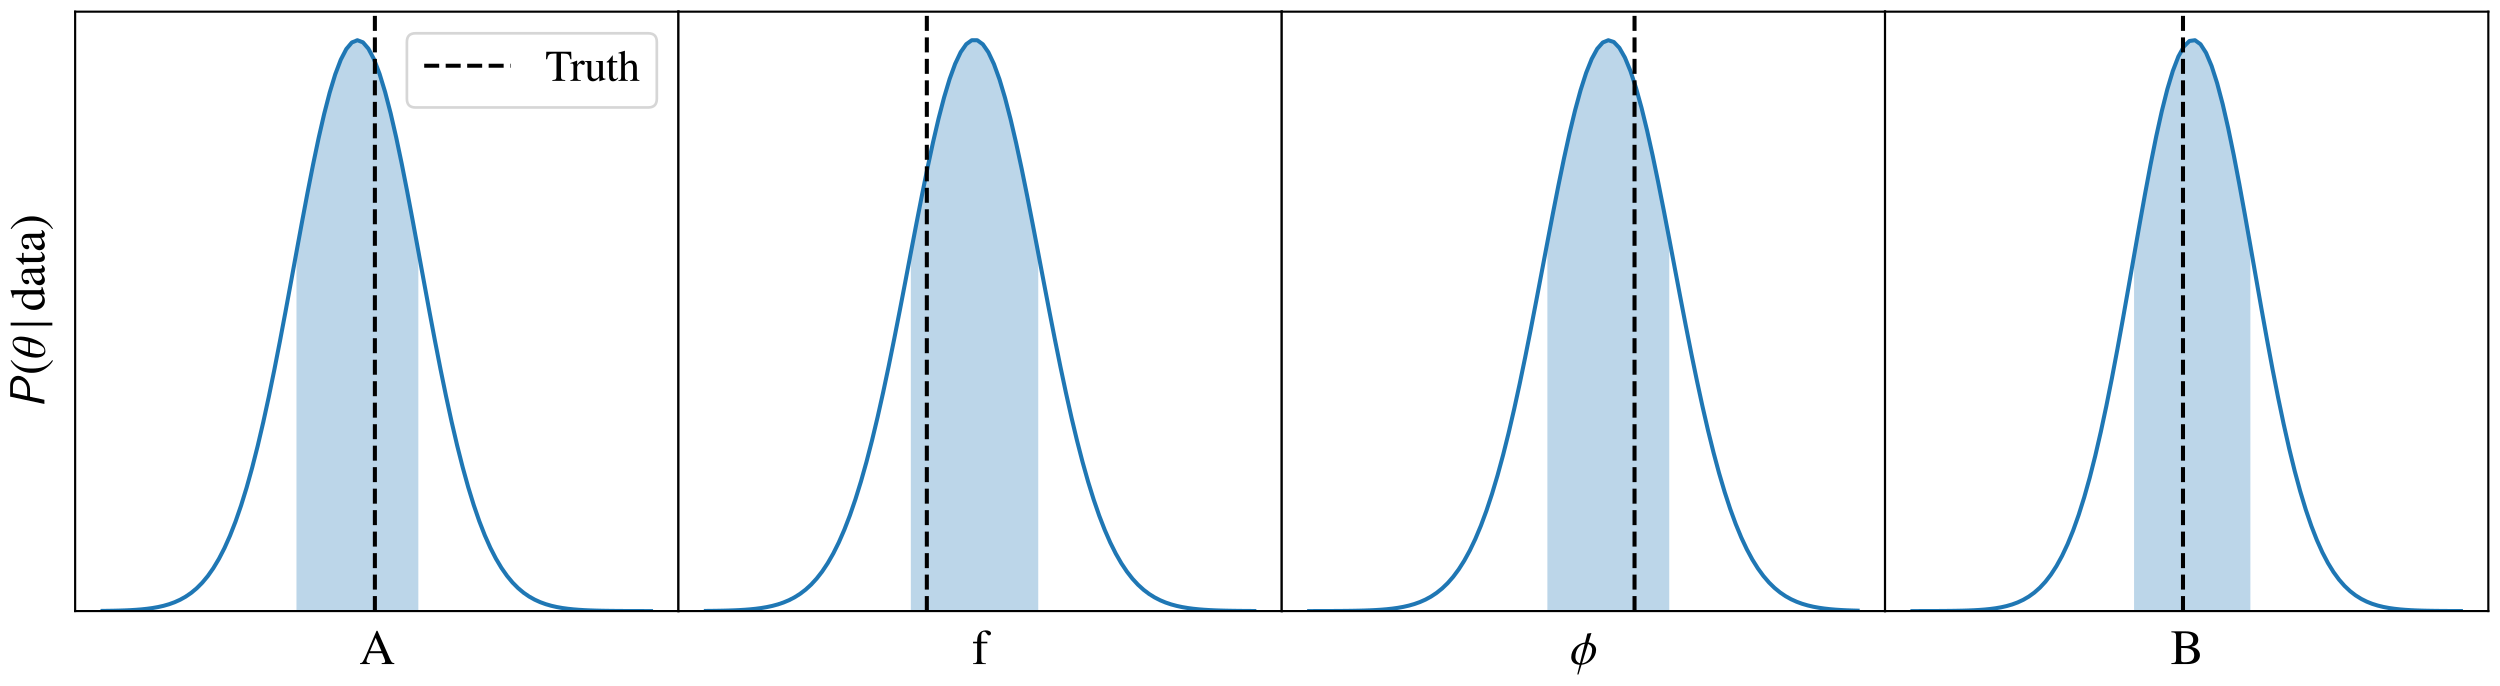 <?xml version="1.0" encoding="utf-8" standalone="no"?>
<!DOCTYPE svg PUBLIC "-//W3C//DTD SVG 1.1//EN"
  "http://www.w3.org/Graphics/SVG/1.1/DTD/svg11.dtd">
<svg xmlns:xlink="http://www.w3.org/1999/xlink" width="924.918pt" height="253.878pt" viewBox="0 0 924.918 253.878" xmlns="http://www.w3.org/2000/svg" version="1.1">
 <defs>
  <style type="text/css">*{stroke-linejoin: round; stroke-linecap: butt}</style>
 </defs>
 <g id="figure_1">
  <g id="patch_1">
   <path d="M 0 253.878 
L 924.918 253.878 
L 924.918 0 
L 0 0 
z
" style="fill: #ffffff"/>
  </g>
  <g id="axes_1">
   <g id="patch_2">
    <path d="M 27.798 226.08 
L 250.998 226.08 
L 250.998 4.32 
L 27.798 4.32 
z
" style="fill: #ffffff"/>
   </g>
   <g id="PolyCollection_1">
    <path d="M 109.679 226.08 
L 109.679 93.268 
L 111.729 82.149 
L 113.778 71.287 
L 115.828 60.874 
L 117.877 51.102 
L 119.927 42.165 
L 121.977 34.243 
L 124.026 27.505 
L 126.076 22.095 
L 128.125 18.134 
L 130.175 15.711 
L 132.224 14.88 
L 134.274 15.661 
L 136.324 18.036 
L 138.373 21.952 
L 140.423 27.319 
L 142.472 34.019 
L 144.522 41.906 
L 146.572 50.816 
L 148.621 60.564 
L 150.671 70.961 
L 152.72 81.812 
L 154.77 92.926 
L 154.77 226.08 
L 154.77 226.08 
L 152.72 226.08 
L 150.671 226.08 
L 148.621 226.08 
L 146.572 226.08 
L 144.522 226.08 
L 142.472 226.08 
L 140.423 226.08 
L 138.373 226.08 
L 136.324 226.08 
L 134.274 226.08 
L 132.224 226.08 
L 130.175 226.08 
L 128.125 226.08 
L 126.076 226.08 
L 124.026 226.08 
L 121.977 226.08 
L 119.927 226.08 
L 117.877 226.08 
L 115.828 226.08 
L 113.778 226.08 
L 111.729 226.08 
L 109.679 226.08 
z
" clip-path="url(#pc2ff875441)" style="fill: #1f77b4; fill-opacity: 0.3"/>
   </g>
   <g id="matplotlib.axis_1">
    <g id="xtick_1">
     <g id="line2d_1"/>
    </g>
    <g id="xtick_2">
     <g id="line2d_2"/>
    </g>
    <g id="xtick_3">
     <g id="line2d_3"/>
    </g>
    <g id="text_1">
     <!-- A -->
     <g transform="translate(132.924 245.685) scale(0.18 -0.18)">
      <defs>
       <path id="NimbusRomNo9L-Regu-41" d="M 4518 121 
C 4230 141 4166 205 3942 686 
L 2349 4288 
L 2221 4288 
L 890 1187 
C 480 238 403 134 96 121 
L 96 0 
L 1363 0 
L 1363 121 
C 1056 121 928 205 928 387 
C 928 465 947 556 979 641 
L 1274 1401 
L 2950 1401 
L 3213 777 
C 3290 602 3334 433 3334 342 
C 3334 179 3226 128 2886 121 
L 2886 0 
L 4518 0 
L 4518 121 
z
M 1382 1664 
L 2118 3392 
L 2861 1664 
L 1382 1664 
z
" transform="scale(0.016)"/>
      </defs>
      <use xlink:href="#NimbusRomNo9L-Regu-41" transform="scale(0.996)"/>
     </g>
    </g>
   </g>
   <g id="matplotlib.axis_2">
    <g id="ytick_1">
     <g id="line2d_4"/>
    </g>
    <g id="ytick_2">
     <g id="line2d_5"/>
    </g>
    <g id="ytick_3">
     <g id="line2d_6"/>
    </g>
    <g id="ytick_4">
     <g id="line2d_7"/>
    </g>
    <g id="ytick_5">
     <g id="line2d_8"/>
    </g>
    <g id="text_2">
     <!-- $P(\theta\,|\,\text{data})$ -->
     <g transform="translate(16.425 151.088) rotate(-90) scale(0.18 -0.18)">
      <defs>
       <path id="CMSSI17-50" d="M 1498 1856 
L 2502 1856 
C 3373 1856 4198 2617 4198 3378 
C 4198 3912 3782 4416 3008 4416 
L 1517 4416 
L 570 0 
L 1107 0 
L 1498 1856 
z
M 1965 4057 
L 2797 4057 
C 3405 4057 3686 3743 3686 3340 
C 3686 2856 3270 2227 2400 2227 
L 1568 2227 
L 1965 4057 
z
" transform="scale(0.016)"/>
       <path id="NimbusRomNo9L-Regu-28" d="M 1888 4352 
C 1414 4044 1222 3878 986 3583 
C 531 3027 307 2387 307 1638 
C 307 825 544 198 1107 -455 
C 1370 -762 1536 -903 1869 -1108 
L 1946 -1006 
C 1434 -602 1254 -378 1082 102 
C 928 530 858 1017 858 1657 
C 858 2329 941 2854 1114 3251 
C 1293 3647 1485 3878 1946 4249 
L 1888 4352 
z
" transform="scale(0.016)"/>
       <path id="rtxmi-12" d="M 2899 3030 
C 2899 3155 2886 4102 2125 4102 
C 992 4102 186 2361 186 1131 
C 186 898 224 -128 1037 -128 
C 2310 -128 2899 2067 2899 3030 
z
M 2477 3392 
C 2477 3055 2387 2592 2259 2086 
L 870 2086 
C 1101 2992 1504 3968 2118 3968 
C 2374 3968 2477 3749 2477 3392 
z
M 2195 1856 
C 1997 1099 1773 12 1126 12 
C 774 12 646 323 646 756 
C 646 1073 717 1461 806 1856 
L 2195 1856 
z
" transform="scale(0.016)"/>
       <path id="txsy-6a" d="M 819 -1024 
L 819 4352 
L 461 4352 
L 461 -1024 
L 819 -1024 
z
" transform="scale(0.016)"/>
       <path id="NimbusRomNo9L-Regu-64" d="M 2202 -64 
L 3142 268 
L 3142 371 
C 3027 364 3014 364 2995 364 
C 2765 364 2714 435 2714 729 
L 2714 4358 
L 2682 4371 
C 2374 4262 2150 4198 1741 4089 
L 1741 3987 
C 1792 3993 1830 3993 1882 3993 
C 2118 3993 2176 3929 2176 3667 
L 2176 2668 
C 1933 2873 1760 2944 1504 2944 
C 768 2944 173 2220 173 1312 
C 173 492 653 -64 1357 -64 
C 1715 -64 1958 64 2176 364 
L 2176 -45 
L 2202 -64 
z
M 2176 652 
C 2176 608 2131 531 2067 460 
C 1952 332 1792 268 1606 268 
C 1075 268 723 780 723 1568 
C 723 2291 1037 2764 1523 2764 
C 1862 2764 2176 2464 2176 2124 
L 2176 652 
z
" transform="scale(0.016)"/>
       <path id="NimbusRomNo9L-Regu-61" d="M 2829 422 
C 2720 332 2643 300 2547 300 
C 2400 300 2355 390 2355 672 
L 2355 1920 
C 2355 2252 2323 2438 2227 2592 
C 2086 2822 1811 2944 1434 2944 
C 832 2944 358 2630 358 2227 
C 358 2080 486 1952 634 1952 
C 787 1952 922 2080 922 2220 
C 922 2246 915 2278 909 2323 
C 896 2380 890 2432 890 2476 
C 890 2649 1094 2790 1350 2790 
C 1664 2790 1837 2604 1837 2259 
L 1837 1868 
C 851 1472 742 1420 467 1177 
C 326 1049 237 832 237 620 
C 237 217 518 -64 909 -64 
C 1190 -64 1453 70 1843 403 
C 1875 70 1990 -64 2253 -64 
C 2470 -64 2605 12 2829 256 
L 2829 422 
z
M 1837 787 
C 1837 588 1805 531 1670 454 
C 1517 364 1338 307 1203 307 
C 979 307 800 524 800 800 
L 800 825 
C 800 1203 1062 1433 1837 1715 
L 1837 787 
z
" transform="scale(0.016)"/>
       <path id="NimbusRomNo9L-Regu-74" d="M 1632 2880 
L 986 2880 
L 986 3622 
C 986 3686 979 3705 941 3705 
C 896 3648 858 3590 813 3526 
C 570 3174 294 2867 192 2841 
C 122 2796 83 2751 83 2719 
C 83 2700 90 2687 109 2675 
L 448 2675 
L 448 748 
C 448 211 640 -64 1018 -64 
C 1331 -64 1574 89 1786 422 
L 1702 492 
C 1568 332 1459 268 1318 268 
C 1082 268 986 441 986 844 
L 986 2675 
L 1632 2675 
L 1632 2880 
z
" transform="scale(0.016)"/>
       <path id="NimbusRomNo9L-Regu-29" d="M 243 -1108 
C 717 -801 909 -634 1146 -340 
C 1600 217 1824 857 1824 1606 
C 1824 2425 1587 3046 1024 3699 
C 762 4006 595 4147 262 4352 
L 186 4249 
C 698 3846 870 3622 1050 3142 
C 1203 2713 1274 2227 1274 1587 
C 1274 921 1190 390 1018 -1 
C 838 -404 646 -634 186 -1006 
L 243 -1108 
z
" transform="scale(0.016)"/>
      </defs>
      <use xlink:href="#CMSSI17-50" transform="scale(0.996)"/>
      <use xlink:href="#NimbusRomNo9L-Regu-28" transform="translate(68.162 0) scale(0.996)"/>
      <use xlink:href="#rtxmi-12" transform="translate(101.338 0) scale(0.996)"/>
      <use xlink:href="#txsy-6a" transform="translate(163.073 0) scale(0.996)"/>
      <use xlink:href="#NimbusRomNo9L-Regu-64" transform="translate(199.603 0) scale(0.996)"/>
      <use xlink:href="#NimbusRomNo9L-Regu-61" transform="translate(249.416 0) scale(0.996)"/>
      <use xlink:href="#NimbusRomNo9L-Regu-74" transform="translate(293.65 0) scale(0.996)"/>
      <use xlink:href="#NimbusRomNo9L-Regu-61" transform="translate(321.346 0) scale(0.996)"/>
      <use xlink:href="#NimbusRomNo9L-Regu-29" transform="translate(365.58 0) scale(0.996)"/>
     </g>
    </g>
   </g>
   <g id="line2d_9">
    <path d="M 37.944 226.016 
L 39.993 225.989 
L 42.043 225.952 
L 44.092 225.901 
L 46.142 225.832 
L 48.191 225.74 
L 50.241 225.616 
L 52.291 225.453 
L 54.34 225.238 
L 56.39 224.958 
L 58.439 224.597 
L 60.489 224.135 
L 62.539 223.547 
L 64.588 222.807 
L 66.638 221.883 
L 68.687 220.74 
L 70.737 219.337 
L 72.786 217.629 
L 74.836 215.571 
L 76.886 213.11 
L 78.935 210.195 
L 80.985 206.773 
L 83.034 202.792 
L 85.084 198.205 
L 87.134 192.968 
L 89.183 187.048 
L 91.233 180.419 
L 93.282 173.071 
L 95.332 165.009 
L 97.382 156.257 
L 99.431 146.859 
L 101.481 136.881 
L 103.53 126.411 
L 105.58 115.561 
L 107.629 104.462 
L 109.679 93.268 
L 111.729 82.149 
L 113.778 71.287 
L 115.828 60.874 
L 117.877 51.102 
L 119.927 42.165 
L 121.977 34.243 
L 124.026 27.505 
L 126.076 22.095 
L 128.125 18.134 
L 130.175 15.711 
L 132.224 14.88 
L 134.274 15.661 
L 136.324 18.036 
L 138.373 21.952 
L 140.423 27.319 
L 142.472 34.019 
L 144.522 41.906 
L 146.572 50.816 
L 148.621 60.564 
L 150.671 70.961 
L 152.72 81.812 
L 154.77 92.926 
L 156.82 104.12 
L 158.869 115.224 
L 160.919 126.084 
L 162.968 136.567 
L 165.018 146.562 
L 167.067 155.979 
L 169.117 164.751 
L 171.167 172.834 
L 173.216 180.204 
L 175.266 186.855 
L 177.315 192.797 
L 179.365 198.055 
L 181.415 202.661 
L 183.464 206.659 
L 185.514 210.098 
L 187.563 213.028 
L 189.613 215.501 
L 191.663 217.572 
L 193.712 219.289 
L 195.762 220.701 
L 197.811 221.852 
L 199.861 222.782 
L 201.91 223.527 
L 203.96 224.119 
L 206.01 224.585 
L 208.059 224.949 
L 210.109 225.231 
L 212.158 225.447 
L 214.208 225.612 
L 216.258 225.737 
L 218.307 225.83 
L 220.357 225.899 
L 222.406 225.95 
L 224.456 225.988 
L 226.505 226.015 
L 228.555 226.034 
L 230.605 226.048 
L 232.654 226.058 
L 234.704 226.065 
L 236.753 226.07 
L 238.803 226.073 
L 240.853 226.075 
" clip-path="url(#pc2ff875441)" style="fill: none; stroke: #1f77b4; stroke-width: 1.5; stroke-linecap: square"/>
   </g>
   <g id="line2d_10">
    <path d="M 138.693 226.08 
L 138.693 4.32 
" clip-path="url(#pc2ff875441)" style="fill: none; stroke-dasharray: 5.55,2.4; stroke-dashoffset: 0; stroke: #000000; stroke-width: 1.5"/>
   </g>
   <g id="patch_3">
    <path d="M 27.798 226.08 
L 27.798 4.32 
" style="fill: none; stroke: #000000; stroke-width: 0.8; stroke-linejoin: miter; stroke-linecap: square"/>
   </g>
   <g id="patch_4">
    <path d="M 250.998 226.08 
L 250.998 4.32 
" style="fill: none; stroke: #000000; stroke-width: 0.8; stroke-linejoin: miter; stroke-linecap: square"/>
   </g>
   <g id="patch_5">
    <path d="M 27.798 226.08 
L 250.998 226.08 
" style="fill: none; stroke: #000000; stroke-width: 0.8; stroke-linejoin: miter; stroke-linecap: square"/>
   </g>
   <g id="patch_6">
    <path d="M 27.798 4.32 
L 250.998 4.32 
" style="fill: none; stroke: #000000; stroke-width: 0.8; stroke-linejoin: miter; stroke-linecap: square"/>
   </g>
   <g id="legend_1">
    <g id="patch_7">
     <path d="M 153.737 39.763 
L 239.798 39.763 
Q 242.998 39.763 242.998 36.563 
L 242.998 15.52 
Q 242.998 12.32 239.798 12.32 
L 153.737 12.32 
Q 150.537 12.32 150.537 15.52 
L 150.537 36.563 
Q 150.537 39.763 153.737 39.763 
z
" style="fill: #ffffff; opacity: 0.8; stroke: #cccccc; stroke-linejoin: miter"/>
    </g>
    <g id="line2d_11">
     <path d="M 156.937 24.32 
L 172.937 24.32 
L 188.937 24.32 
" style="fill: none; stroke-dasharray: 5.55,2.4; stroke-dashoffset: 0; stroke: #000000; stroke-width: 1.5"/>
    </g>
    <g id="text_3">
     <!-- Truth -->
     <g transform="translate(201.737 29.92) scale(0.16 -0.16)">
      <defs>
       <path id="NimbusRomNo9L-Regu-54" d="M 1626 3955 
L 1626 765 
C 1626 223 1555 153 1024 121 
L 1024 0 
L 2893 0 
L 2893 121 
C 2368 147 2278 230 2278 695 
L 2278 3955 
L 2624 3955 
C 3354 3955 3494 3840 3642 3138 
L 3795 3138 
L 3757 4224 
L 147 4224 
L 109 3138 
L 262 3138 
C 416 3834 563 3955 1280 3955 
L 1626 3955 
z
" transform="scale(0.016)"/>
       <path id="NimbusRomNo9L-Regu-72" d="M 45 2496 
C 134 2515 192 2521 269 2521 
C 429 2521 486 2419 486 2137 
L 486 537 
C 486 217 442 172 32 96 
L 32 0 
L 1568 0 
L 1568 96 
C 1133 115 1024 211 1024 576 
L 1024 2016 
C 1024 2220 1299 2540 1472 2540 
C 1510 2540 1568 2508 1638 2444 
C 1741 2355 1811 2316 1894 2316 
C 2048 2316 2144 2425 2144 2604 
C 2144 2815 2010 2944 1792 2944 
C 1523 2944 1338 2796 1024 2342 
L 1024 2931 
L 992 2944 
C 653 2803 422 2720 45 2598 
L 45 2496 
z
" transform="scale(0.016)"/>
       <path id="NimbusRomNo9L-Regu-75" d="M 3066 319 
L 3034 319 
C 2739 319 2669 390 2669 684 
L 2669 2880 
L 1658 2880 
L 1658 2771 
C 2054 2752 2131 2688 2131 2368 
L 2131 864 
C 2131 684 2099 595 2010 524 
C 1837 384 1638 307 1446 307 
C 1197 307 992 524 992 793 
L 992 2880 
L 58 2880 
L 58 2790 
C 365 2771 454 2675 454 2380 
L 454 768 
C 454 262 762 -64 1229 -64 
C 1466 -64 1715 38 1888 211 
L 2163 486 
L 2163 -45 
L 2189 -64 
C 2509 64 2739 134 3066 224 
L 3066 319 
z
" transform="scale(0.016)"/>
       <path id="NimbusRomNo9L-Regu-68" d="M 1005 2195 
C 1274 2489 1466 2598 1715 2598 
C 2035 2598 2195 2368 2195 1920 
L 2195 652 
C 2195 217 2131 134 1760 96 
L 1760 0 
L 3117 0 
L 3117 96 
C 2771 160 2733 211 2733 652 
L 2733 1926 
C 2733 2598 2464 2944 1946 2944 
C 1568 2944 1299 2790 1005 2406 
L 1005 4352 
L 973 4371 
C 755 4294 595 4243 237 4140 
L 64 4089 
L 64 3987 
C 90 3993 109 3993 141 3993 
C 416 3993 467 3942 467 3667 
L 467 652 
C 467 204 429 147 58 96 
L 58 0 
L 1440 0 
L 1440 96 
C 1069 134 1005 211 1005 652 
L 1005 2195 
z
" transform="scale(0.016)"/>
      </defs>
      <use xlink:href="#NimbusRomNo9L-Regu-54" transform="scale(0.996)"/>
      <use xlink:href="#NimbusRomNo9L-Regu-72" transform="translate(57.385 0) scale(0.996)"/>
      <use xlink:href="#NimbusRomNo9L-Regu-75" transform="translate(90.56 0) scale(0.996)"/>
      <use xlink:href="#NimbusRomNo9L-Regu-74" transform="translate(140.374 0) scale(0.996)"/>
      <use xlink:href="#NimbusRomNo9L-Regu-68" transform="translate(168.07 0) scale(0.996)"/>
     </g>
    </g>
   </g>
  </g>
  <g id="axes_2">
   <g id="patch_8">
    <path d="M 250.998 226.08 
L 474.198 226.08 
L 474.198 4.32 
L 250.998 4.32 
z
" style="fill: #ffffff"/>
   </g>
   <g id="PolyCollection_2">
    <path d="M 336.978 226.08 
L 336.978 93.488 
L 339.028 82.784 
L 341.077 72.306 
L 343.127 62.223 
L 345.177 52.708 
L 347.226 43.931 
L 349.276 36.057 
L 351.325 29.238 
L 353.375 23.609 
L 355.424 19.285 
L 357.474 16.355 
L 359.524 14.88 
L 361.573 14.892 
L 363.623 16.39 
L 365.672 19.343 
L 367.722 23.688 
L 369.772 29.337 
L 371.821 36.175 
L 373.871 44.064 
L 375.92 52.854 
L 377.97 62.379 
L 380.02 72.47 
L 382.069 82.953 
L 384.119 93.659 
L 384.119 226.08 
L 384.119 226.08 
L 382.069 226.08 
L 380.02 226.08 
L 377.97 226.08 
L 375.92 226.08 
L 373.871 226.08 
L 371.821 226.08 
L 369.772 226.08 
L 367.722 226.08 
L 365.672 226.08 
L 363.623 226.08 
L 361.573 226.08 
L 359.524 226.08 
L 357.474 226.08 
L 355.424 226.08 
L 353.375 226.08 
L 351.325 226.08 
L 349.276 226.08 
L 347.226 226.08 
L 345.177 226.08 
L 343.127 226.08 
L 341.077 226.08 
L 339.028 226.08 
L 336.978 226.08 
z
" clip-path="url(#p9545bb818e)" style="fill: #1f77b4; fill-opacity: 0.3"/>
   </g>
   <g id="matplotlib.axis_3">
    <g id="xtick_4">
     <g id="line2d_12"/>
    </g>
    <g id="xtick_5">
     <g id="line2d_13"/>
    </g>
    <g id="text_4">
     <!-- f -->
     <g transform="translate(359.612 245.685) scale(0.18 -0.18)">
      <defs>
       <path id="NimbusRomNo9L-Regu-66" d="M 1978 2880 
L 1190 2880 
L 1190 3611 
C 1190 3977 1312 4172 1555 4172 
C 1690 4172 1779 4109 1894 3926 
C 1997 3762 2074 3699 2182 3699 
C 2330 3699 2451 3813 2451 3958 
C 2451 4185 2170 4352 1786 4352 
C 1389 4352 1050 4179 883 3889 
C 717 3611 666 3384 659 2880 
L 134 2880 
L 134 2675 
L 659 2675 
L 659 665 
C 659 198 589 121 128 96 
L 128 0 
L 1792 0 
L 1792 96 
C 1267 115 1197 185 1197 665 
L 1197 2675 
L 1978 2675 
L 1978 2880 
z
" transform="scale(0.016)"/>
      </defs>
      <use xlink:href="#NimbusRomNo9L-Regu-66" transform="scale(0.996)"/>
     </g>
    </g>
   </g>
   <g id="matplotlib.axis_4">
    <g id="ytick_6">
     <g id="line2d_14"/>
    </g>
    <g id="ytick_7">
     <g id="line2d_15"/>
    </g>
    <g id="ytick_8">
     <g id="line2d_16"/>
    </g>
    <g id="ytick_9">
     <g id="line2d_17"/>
    </g>
   </g>
   <g id="line2d_18">
    <path d="M 261.144 226.028 
L 263.193 226.007 
L 265.243 225.978 
L 267.292 225.938 
L 269.342 225.885 
L 271.391 225.815 
L 273.441 225.72 
L 275.491 225.596 
L 277.54 225.434 
L 279.59 225.223 
L 281.639 224.951 
L 283.689 224.603 
L 285.739 224.163 
L 287.788 223.608 
L 289.838 222.914 
L 291.887 222.055 
L 293.937 220.999 
L 295.986 219.711 
L 298.036 218.153 
L 300.086 216.283 
L 302.135 214.056 
L 304.185 211.428 
L 306.234 208.351 
L 308.284 204.778 
L 310.334 200.666 
L 312.383 195.973 
L 314.433 190.665 
L 316.482 184.713 
L 318.532 178.102 
L 320.582 170.826 
L 322.631 162.895 
L 324.681 154.333 
L 326.73 145.184 
L 328.78 135.511 
L 330.829 125.395 
L 332.879 114.937 
L 334.929 104.256 
L 336.978 93.488 
L 339.028 82.784 
L 341.077 72.306 
L 343.127 62.223 
L 345.177 52.708 
L 347.226 43.931 
L 349.276 36.057 
L 351.325 29.238 
L 353.375 23.609 
L 355.424 19.285 
L 357.474 16.355 
L 359.524 14.88 
L 361.573 14.892 
L 363.623 16.39 
L 365.672 19.343 
L 367.722 23.688 
L 369.772 29.337 
L 371.821 36.175 
L 373.871 44.064 
L 375.92 52.854 
L 377.97 62.379 
L 380.02 72.47 
L 382.069 82.953 
L 384.119 93.659 
L 386.168 104.427 
L 388.218 115.105 
L 390.267 125.559 
L 392.317 135.669 
L 394.367 145.334 
L 396.416 154.474 
L 398.466 163.026 
L 400.515 170.947 
L 402.565 178.213 
L 404.615 184.813 
L 406.664 190.754 
L 408.714 196.052 
L 410.763 200.736 
L 412.813 204.839 
L 414.863 208.403 
L 416.912 211.473 
L 418.962 214.095 
L 421.011 216.315 
L 423.061 218.18 
L 425.11 219.734 
L 427.16 221.018 
L 429.21 222.071 
L 431.259 222.927 
L 433.309 223.617 
L 435.358 224.17 
L 437.408 224.61 
L 439.458 224.956 
L 441.507 225.227 
L 443.557 225.437 
L 445.606 225.598 
L 447.656 225.722 
L 449.705 225.816 
L 451.755 225.886 
L 453.805 225.939 
L 455.854 225.978 
L 457.904 226.007 
L 459.953 226.028 
L 462.003 226.043 
L 464.053 226.054 
" clip-path="url(#p9545bb818e)" style="fill: none; stroke: #1f77b4; stroke-width: 1.5; stroke-linecap: square"/>
   </g>
   <g id="line2d_19">
    <path d="M 342.899 226.08 
L 342.899 4.32 
" clip-path="url(#p9545bb818e)" style="fill: none; stroke-dasharray: 5.55,2.4; stroke-dashoffset: 0; stroke: #000000; stroke-width: 1.5"/>
   </g>
   <g id="patch_9">
    <path d="M 250.998 226.08 
L 250.998 4.32 
" style="fill: none; stroke: #000000; stroke-width: 0.8; stroke-linejoin: miter; stroke-linecap: square"/>
   </g>
   <g id="patch_10">
    <path d="M 474.198 226.08 
L 474.198 4.32 
" style="fill: none; stroke: #000000; stroke-width: 0.8; stroke-linejoin: miter; stroke-linecap: square"/>
   </g>
   <g id="patch_11">
    <path d="M 250.998 226.08 
L 474.198 226.08 
" style="fill: none; stroke: #000000; stroke-width: 0.8; stroke-linejoin: miter; stroke-linecap: square"/>
   </g>
   <g id="patch_12">
    <path d="M 250.998 4.32 
L 474.198 4.32 
" style="fill: none; stroke: #000000; stroke-width: 0.8; stroke-linejoin: miter; stroke-linecap: square"/>
   </g>
  </g>
  <g id="axes_3">
   <g id="patch_13">
    <path d="M 474.198 226.08 
L 697.398 226.08 
L 697.398 4.32 
L 474.198 4.32 
z
" style="fill: #ffffff"/>
   </g>
   <g id="PolyCollection_3">
    <path d="M 572.476 226.08 
L 572.476 89.64 
L 574.525 78.947 
L 576.575 68.546 
L 578.624 58.61 
L 580.674 49.316 
L 582.724 40.834 
L 584.773 33.328 
L 586.823 26.946 
L 588.872 21.818 
L 590.922 18.049 
L 592.972 15.72 
L 595.021 14.88 
L 597.071 15.546 
L 599.12 17.705 
L 601.17 21.31 
L 603.22 26.286 
L 605.269 32.529 
L 607.319 39.912 
L 609.368 48.289 
L 611.418 57.498 
L 613.467 67.368 
L 615.517 77.724 
L 617.567 88.392 
L 617.567 226.08 
L 617.567 226.08 
L 615.517 226.08 
L 613.467 226.08 
L 611.418 226.08 
L 609.368 226.08 
L 607.319 226.08 
L 605.269 226.08 
L 603.22 226.08 
L 601.17 226.08 
L 599.12 226.08 
L 597.071 226.08 
L 595.021 226.08 
L 592.972 226.08 
L 590.922 226.08 
L 588.872 226.08 
L 586.823 226.08 
L 584.773 226.08 
L 582.724 226.08 
L 580.674 226.08 
L 578.624 226.08 
L 576.575 226.08 
L 574.525 226.08 
L 572.476 226.08 
z
" clip-path="url(#p42acfbaccc)" style="fill: #1f77b4; fill-opacity: 0.3"/>
   </g>
   <g id="matplotlib.axis_5">
    <g id="xtick_6">
     <g id="line2d_20"/>
    </g>
    <g id="xtick_7">
     <g id="line2d_21"/>
    </g>
    <g id="xtick_8">
     <g id="line2d_22"/>
    </g>
    <g id="text_5">
     <!-- $\phi$ -->
     <g transform="translate(580.867 245.685) scale(0.18 -0.18)">
      <defs>
       <path id="rtxmi-1e" d="M 3360 1843 
C 3360 2310 3021 2707 2381 2790 
L 2758 4013 
L 2227 3929 
L 1939 2784 
C 934 2681 154 1849 154 902 
C 154 428 410 -45 1229 -90 
L 928 -1344 
L 1088 -1344 
L 1485 -84 
C 2534 0 3360 896 3360 1843 
z
M 2848 1894 
C 2848 806 2170 147 1542 89 
L 2317 2592 
C 2758 2432 2848 2054 2848 1894 
z
M 1894 2611 
L 1274 102 
C 845 224 691 614 691 883 
C 691 1868 1229 2521 1894 2611 
z
" transform="scale(0.016)"/>
      </defs>
      <use xlink:href="#rtxmi-1e" transform="scale(0.996)"/>
     </g>
    </g>
   </g>
   <g id="matplotlib.axis_6">
    <g id="ytick_10">
     <g id="line2d_23"/>
    </g>
    <g id="ytick_11">
     <g id="line2d_24"/>
    </g>
    <g id="ytick_12">
     <g id="line2d_25"/>
    </g>
    <g id="ytick_13">
     <g id="line2d_26"/>
    </g>
    <g id="ytick_14">
     <g id="line2d_27"/>
    </g>
   </g>
   <g id="line2d_28">
    <path d="M 484.344 226.074 
L 486.393 226.071 
L 488.443 226.067 
L 490.492 226.061 
L 492.542 226.053 
L 494.591 226.041 
L 496.641 226.025 
L 498.691 226.003 
L 500.74 225.972 
L 502.79 225.931 
L 504.839 225.875 
L 506.889 225.8 
L 508.939 225.7 
L 510.988 225.569 
L 513.038 225.397 
L 515.087 225.174 
L 517.137 224.886 
L 519.186 224.518 
L 521.236 224.052 
L 523.286 223.466 
L 525.335 222.733 
L 527.385 221.826 
L 529.434 220.712 
L 531.484 219.354 
L 533.534 217.712 
L 535.583 215.744 
L 537.633 213.403 
L 539.682 210.644 
L 541.732 207.418 
L 543.782 203.678 
L 545.831 199.38 
L 547.881 194.485 
L 549.93 188.957 
L 551.98 182.774 
L 554.029 175.92 
L 556.079 168.396 
L 558.129 160.215 
L 560.178 151.409 
L 562.228 142.029 
L 564.277 132.145 
L 566.327 121.845 
L 568.377 111.24 
L 570.426 100.457 
L 572.476 89.64 
L 574.525 78.947 
L 576.575 68.546 
L 578.624 58.61 
L 580.674 49.316 
L 582.724 40.834 
L 584.773 33.328 
L 586.823 26.946 
L 588.872 21.818 
L 590.922 18.049 
L 592.972 15.72 
L 595.021 14.88 
L 597.071 15.546 
L 599.12 17.705 
L 601.17 21.31 
L 603.22 26.286 
L 605.269 32.529 
L 607.319 39.912 
L 609.368 48.289 
L 611.418 57.498 
L 613.467 67.368 
L 615.517 77.724 
L 617.567 88.392 
L 619.616 99.203 
L 621.666 109.998 
L 623.715 120.63 
L 625.765 130.971 
L 627.815 140.909 
L 629.864 150.351 
L 631.914 159.226 
L 633.963 167.482 
L 636.013 175.083 
L 638.063 182.015 
L 640.112 188.275 
L 642.162 193.877 
L 644.211 198.845 
L 646.261 203.21 
L 648.31 207.012 
L 650.36 210.295 
L 652.41 213.106 
L 654.459 215.493 
L 656.509 217.502 
L 658.558 219.179 
L 660.608 220.568 
L 662.658 221.708 
L 664.707 222.638 
L 666.757 223.389 
L 668.806 223.991 
L 670.856 224.47 
L 672.905 224.848 
L 674.955 225.144 
L 677.005 225.374 
L 679.054 225.551 
L 681.104 225.687 
L 683.153 225.79 
L 685.203 225.867 
L 687.253 225.925 
" clip-path="url(#p42acfbaccc)" style="fill: none; stroke: #1f77b4; stroke-width: 1.5; stroke-linecap: square"/>
   </g>
   <g id="line2d_29">
    <path d="M 604.724 226.08 
L 604.724 4.32 
" clip-path="url(#p42acfbaccc)" style="fill: none; stroke-dasharray: 5.55,2.4; stroke-dashoffset: 0; stroke: #000000; stroke-width: 1.5"/>
   </g>
   <g id="patch_14">
    <path d="M 474.198 226.08 
L 474.198 4.32 
" style="fill: none; stroke: #000000; stroke-width: 0.8; stroke-linejoin: miter; stroke-linecap: square"/>
   </g>
   <g id="patch_15">
    <path d="M 697.398 226.08 
L 697.398 4.32 
" style="fill: none; stroke: #000000; stroke-width: 0.8; stroke-linejoin: miter; stroke-linecap: square"/>
   </g>
   <g id="patch_16">
    <path d="M 474.198 226.08 
L 697.398 226.08 
" style="fill: none; stroke: #000000; stroke-width: 0.8; stroke-linejoin: miter; stroke-linecap: square"/>
   </g>
   <g id="patch_17">
    <path d="M 474.198 4.32 
L 697.398 4.32 
" style="fill: none; stroke: #000000; stroke-width: 0.8; stroke-linejoin: miter; stroke-linecap: square"/>
   </g>
  </g>
  <g id="axes_4">
   <g id="patch_18">
    <path d="M 697.398 226.08 
L 920.598 226.08 
L 920.598 4.32 
L 697.398 4.32 
z
" style="fill: #ffffff"/>
   </g>
   <g id="PolyCollection_4">
    <path d="M 789.527 226.08 
L 789.527 94.602 
L 791.577 82.958 
L 793.626 71.578 
L 795.676 60.682 
L 797.725 50.49 
L 799.775 41.221 
L 801.824 33.082 
L 803.874 26.261 
L 805.924 20.919 
L 807.973 17.188 
L 810.023 15.158 
L 812.072 14.88 
L 814.122 16.361 
L 816.172 19.564 
L 818.221 24.411 
L 820.271 30.782 
L 822.32 38.525 
L 824.37 47.459 
L 826.42 57.384 
L 828.469 68.082 
L 830.519 79.333 
L 832.568 90.916 
L 832.568 226.08 
L 832.568 226.08 
L 830.519 226.08 
L 828.469 226.08 
L 826.42 226.08 
L 824.37 226.08 
L 822.32 226.08 
L 820.271 226.08 
L 818.221 226.08 
L 816.172 226.08 
L 814.122 226.08 
L 812.072 226.08 
L 810.023 226.08 
L 807.973 226.08 
L 805.924 226.08 
L 803.874 226.08 
L 801.824 226.08 
L 799.775 226.08 
L 797.725 226.08 
L 795.676 226.08 
L 793.626 226.08 
L 791.577 226.08 
L 789.527 226.08 
z
" clip-path="url(#p7784091062)" style="fill: #1f77b4; fill-opacity: 0.3"/>
   </g>
   <g id="matplotlib.axis_7">
    <g id="xtick_9">
     <g id="line2d_30"/>
    </g>
    <g id="xtick_10">
     <g id="line2d_31"/>
    </g>
    <g id="xtick_11">
     <g id="line2d_32"/>
    </g>
    <g id="text_6">
     <!-- B -->
     <g transform="translate(803.017 245.685) scale(0.18 -0.18)">
      <defs>
       <path id="NimbusRomNo9L-Regu-42" d="M 109 4224 
L 109 4102 
C 646 4070 723 4000 723 3528 
L 723 695 
C 723 223 640 140 109 121 
L 109 0 
L 2246 0 
C 2746 0 3200 134 3437 351 
C 3667 555 3795 842 3795 1148 
C 3795 1429 3680 1684 3482 1869 
C 3290 2041 3117 2118 2701 2220 
C 3034 2303 3168 2367 3322 2500 
C 3482 2641 3578 2877 3578 3138 
C 3578 3853 3008 4224 1901 4224 
L 109 4224 
z
M 1376 2080 
C 1997 2080 2291 2048 2522 1952 
C 2886 1799 3059 1544 3059 1142 
C 3059 798 2925 549 2669 402 
C 2464 287 2202 236 1779 236 
C 1466 236 1376 294 1376 498 
L 1376 2080 
z
M 1376 2335 
L 1376 3795 
C 1376 3929 1421 3987 1517 3987 
L 1798 3987 
C 2534 3987 2925 3680 2925 3113 
C 2925 2615 2586 2335 1984 2335 
L 1376 2335 
z
" transform="scale(0.016)"/>
      </defs>
      <use xlink:href="#NimbusRomNo9L-Regu-42" transform="scale(0.996)"/>
     </g>
    </g>
   </g>
   <g id="matplotlib.axis_8">
    <g id="ytick_15">
     <g id="line2d_33"/>
    </g>
    <g id="ytick_16">
     <g id="line2d_34"/>
    </g>
    <g id="ytick_17">
     <g id="line2d_35"/>
    </g>
    <g id="ytick_18">
     <g id="line2d_36"/>
    </g>
   </g>
   <g id="line2d_37">
    <path d="M 707.544 226.075 
L 709.593 226.073 
L 711.643 226.069 
L 713.692 226.064 
L 715.742 226.056 
L 717.791 226.045 
L 719.841 226.029 
L 721.891 226.006 
L 723.94 225.974 
L 725.99 225.93 
L 728.039 225.868 
L 730.089 225.784 
L 732.139 225.669 
L 734.188 225.515 
L 736.238 225.309 
L 738.287 225.037 
L 740.337 224.681 
L 742.386 224.219 
L 744.436 223.625 
L 746.486 222.868 
L 748.535 221.913 
L 750.585 220.719 
L 752.634 219.24 
L 754.684 217.426 
L 756.734 215.222 
L 758.783 212.57 
L 760.833 209.41 
L 762.882 205.682 
L 764.932 201.328 
L 766.982 196.295 
L 769.031 190.536 
L 771.081 184.017 
L 773.13 176.716 
L 775.18 168.63 
L 777.229 159.776 
L 779.279 150.194 
L 781.329 139.95 
L 783.378 129.136 
L 785.428 117.872 
L 787.477 106.304 
L 789.527 94.602 
L 791.577 82.958 
L 793.626 71.578 
L 795.676 60.682 
L 797.725 50.49 
L 799.775 41.221 
L 801.824 33.082 
L 803.874 26.261 
L 805.924 20.919 
L 807.973 17.188 
L 810.023 15.158 
L 812.072 14.88 
L 814.122 16.361 
L 816.172 19.564 
L 818.221 24.411 
L 820.271 30.782 
L 822.32 38.525 
L 824.37 47.459 
L 826.42 57.384 
L 828.469 68.082 
L 830.519 79.333 
L 832.568 90.916 
L 834.618 102.622 
L 836.667 114.251 
L 838.717 125.628 
L 840.767 136.598 
L 842.816 147.033 
L 844.866 156.832 
L 846.915 165.922 
L 848.965 174.252 
L 851.015 181.801 
L 853.064 188.565 
L 855.114 194.56 
L 857.163 199.818 
L 859.213 204.38 
L 861.263 208.299 
L 863.312 211.632 
L 865.362 214.437 
L 867.411 216.776 
L 869.461 218.707 
L 871.51 220.286 
L 873.56 221.564 
L 875.61 222.59 
L 877.659 223.405 
L 879.709 224.047 
L 881.758 224.548 
L 883.808 224.935 
L 885.858 225.231 
L 887.907 225.456 
L 889.957 225.625 
L 892.006 225.751 
L 894.056 225.844 
L 896.105 225.912 
L 898.155 225.962 
L 900.205 225.997 
L 902.254 226.023 
L 904.304 226.041 
L 906.353 226.053 
L 908.403 226.062 
L 910.453 226.068 
" clip-path="url(#p7784091062)" style="fill: none; stroke: #1f77b4; stroke-width: 1.5; stroke-linecap: square"/>
   </g>
   <g id="line2d_38">
    <path d="M 807.636 226.08 
L 807.636 4.32 
" clip-path="url(#p7784091062)" style="fill: none; stroke-dasharray: 5.55,2.4; stroke-dashoffset: 0; stroke: #000000; stroke-width: 1.5"/>
   </g>
   <g id="patch_19">
    <path d="M 697.398 226.08 
L 697.398 4.32 
" style="fill: none; stroke: #000000; stroke-width: 0.8; stroke-linejoin: miter; stroke-linecap: square"/>
   </g>
   <g id="patch_20">
    <path d="M 920.598 226.08 
L 920.598 4.32 
" style="fill: none; stroke: #000000; stroke-width: 0.8; stroke-linejoin: miter; stroke-linecap: square"/>
   </g>
   <g id="patch_21">
    <path d="M 697.398 226.08 
L 920.598 226.08 
" style="fill: none; stroke: #000000; stroke-width: 0.8; stroke-linejoin: miter; stroke-linecap: square"/>
   </g>
   <g id="patch_22">
    <path d="M 697.398 4.32 
L 920.598 4.32 
" style="fill: none; stroke: #000000; stroke-width: 0.8; stroke-linejoin: miter; stroke-linecap: square"/>
   </g>
  </g>
 </g>
 <defs>
  <clipPath id="pc2ff875441">
   <rect x="27.798" y="4.32" width="223.2" height="221.76"/>
  </clipPath>
  <clipPath id="p9545bb818e">
   <rect x="250.998" y="4.32" width="223.2" height="221.76"/>
  </clipPath>
  <clipPath id="p42acfbaccc">
   <rect x="474.198" y="4.32" width="223.2" height="221.76"/>
  </clipPath>
  <clipPath id="p7784091062">
   <rect x="697.398" y="4.32" width="223.2" height="221.76"/>
  </clipPath>
 </defs>
</svg>

